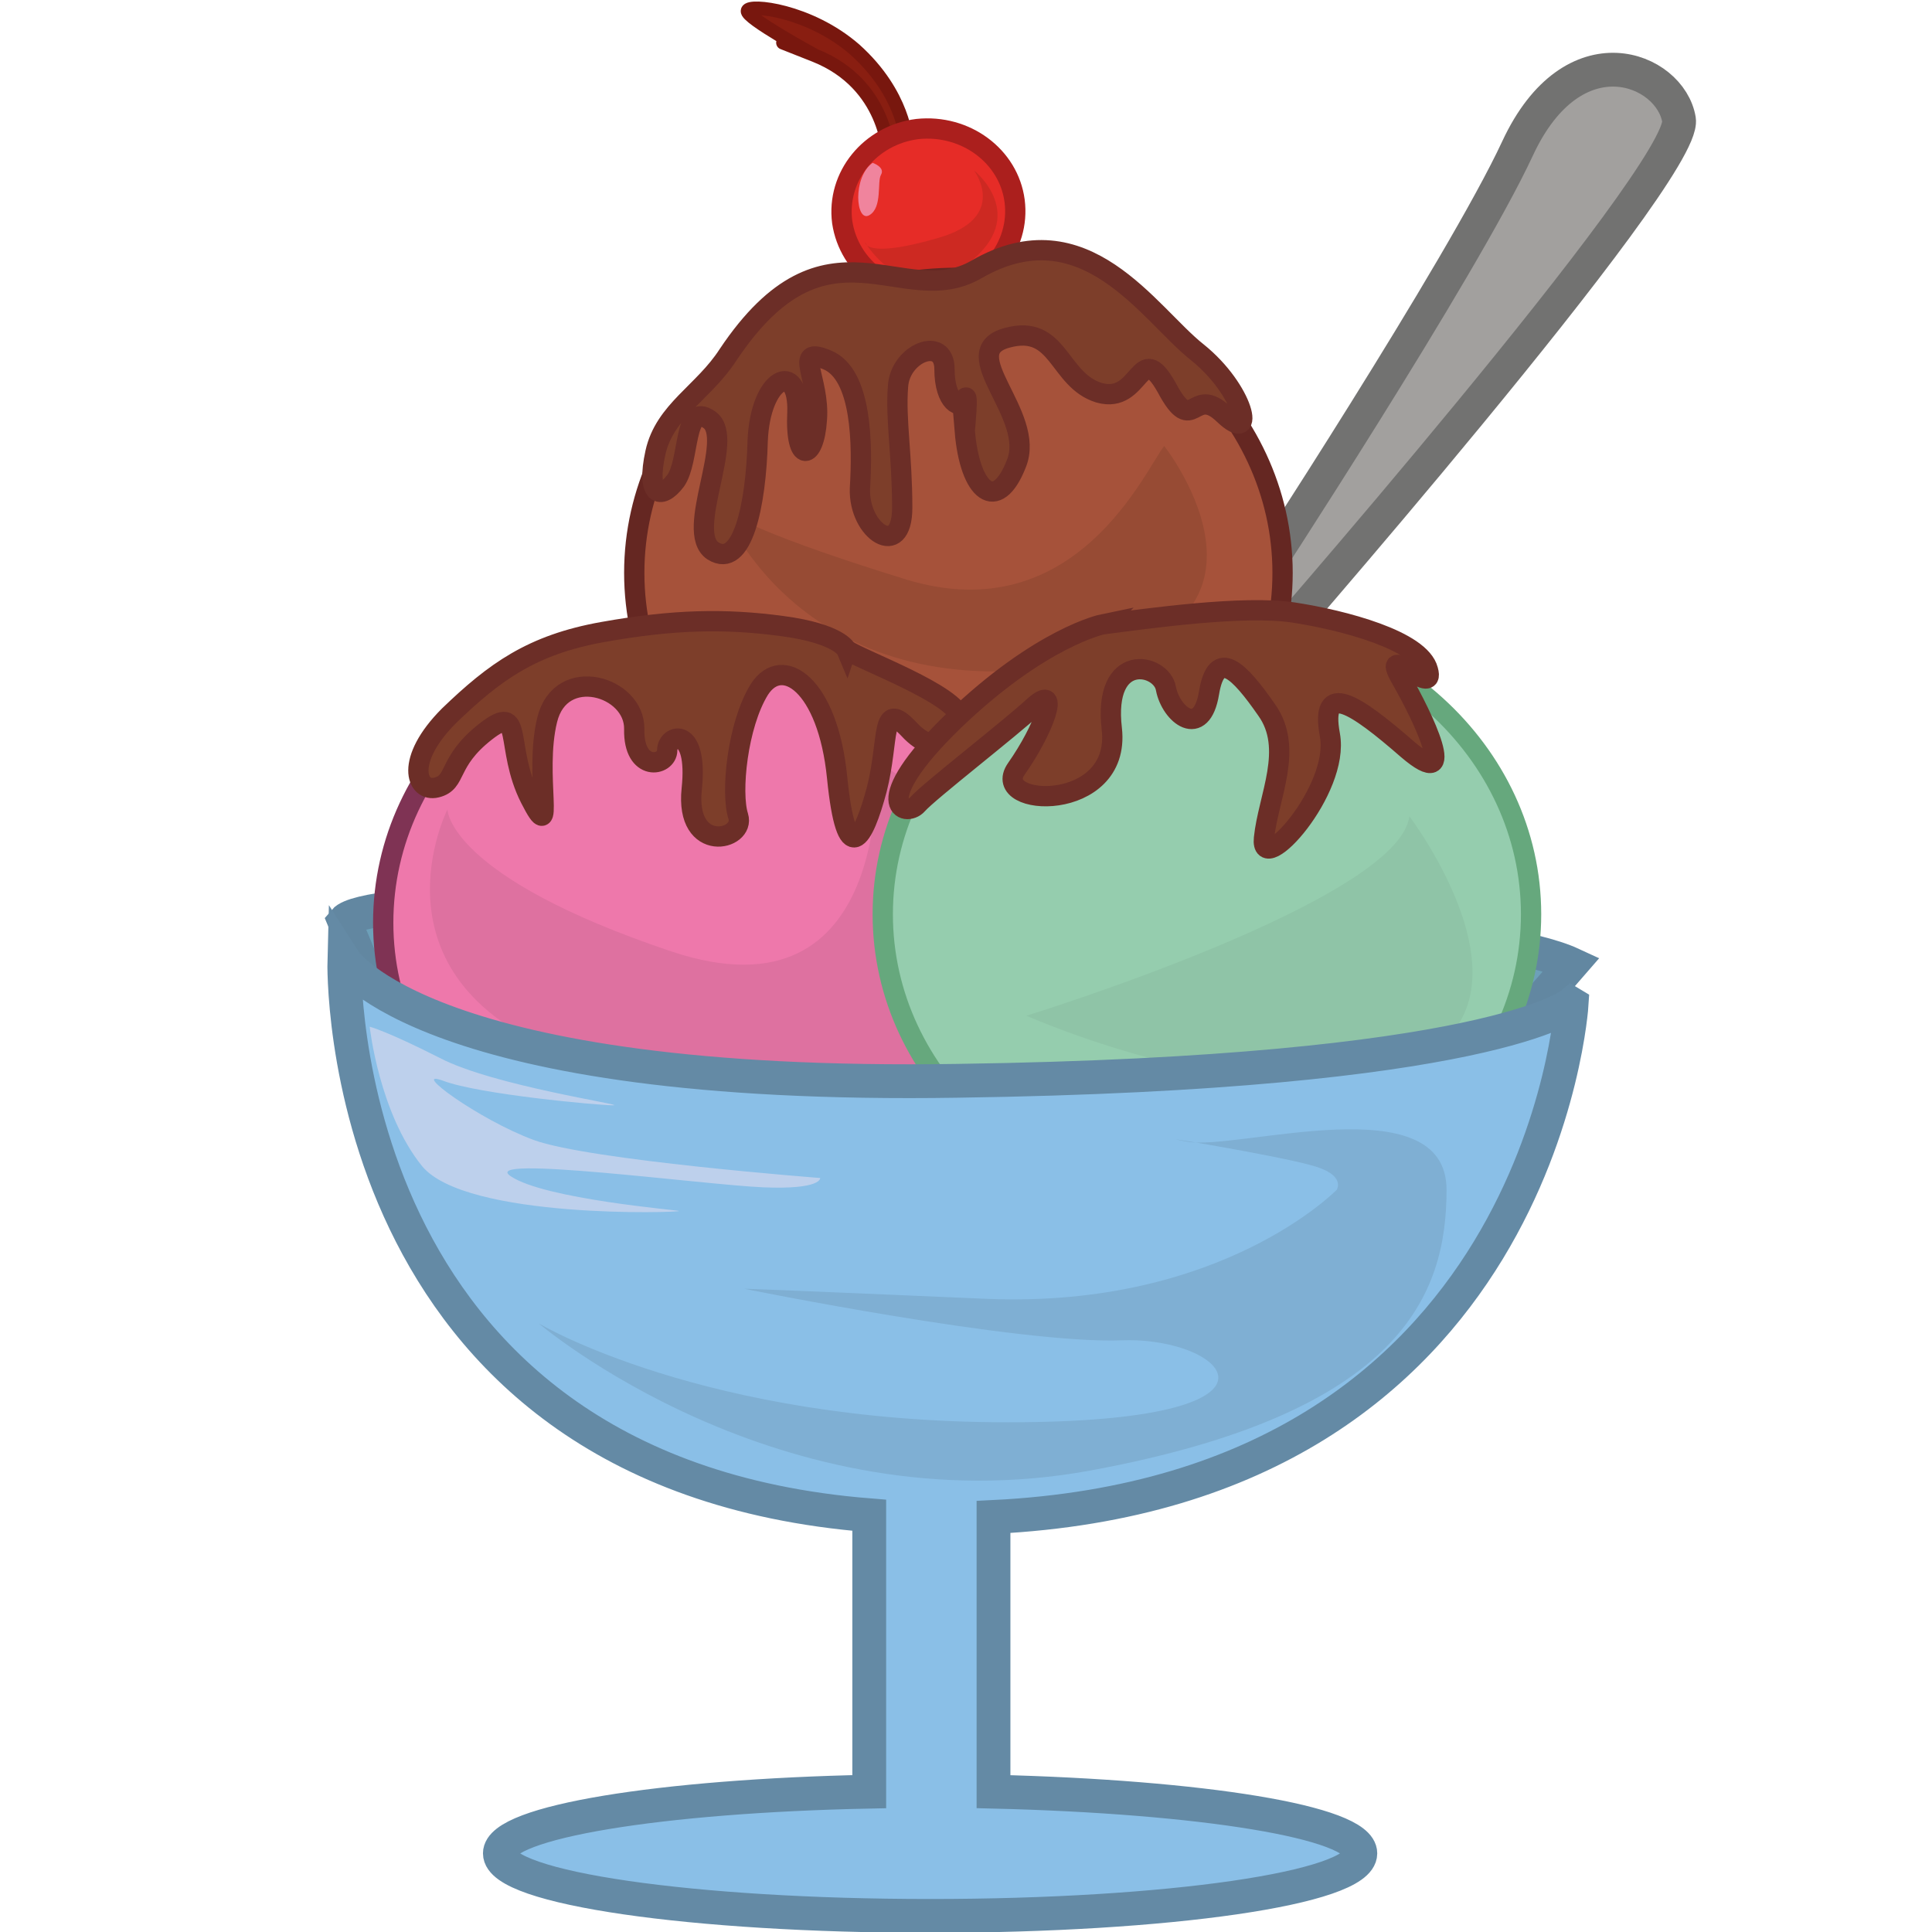 <?xml version="1.0" encoding="UTF-8" standalone="no"?>
<svg
   xmlns:dc="http://purl.org/dc/elements/1.1/"
   xmlns:cc="http://creativecommons.org/ns#"
   xmlns:rdf="http://www.w3.org/1999/02/22-rdf-syntax-ns#"
   xmlns:svg="http://www.w3.org/2000/svg"
   xmlns="http://www.w3.org/2000/svg"
   xmlns:sodipodi="http://sodipodi.sourceforge.net/DTD/sodipodi-0.dtd"
   xmlns:inkscape="http://www.inkscape.org/namespaces/inkscape"
   width="256"
   height="256"
   viewBox="0 0 67.733 67.733"
   version="1.1"
   id="svg3710"
   inkscape:version="1.0.1 (3bc2e813f5, 2020-09-07)"
   sodipodi:docname="Desery.svg">
  <defs
     id="defs3704" />
  <sodipodi:namedview
     id="base"
     pagecolor="#ffffff"
     bordercolor="#666666"
     borderopacity="1.0"
     inkscape:pageopacity="0.0"
     inkscape:pageshadow="2"
     inkscape:zoom="1.4"
     inkscape:cx="98.866752"
     inkscape:cy="125.67406"
     inkscape:document-units="px"
     inkscape:current-layer="layer1"
     inkscape:document-rotation="0"
     showgrid="false"
     units="px"
     inkscape:window-width="1560"
     inkscape:window-height="1040"
     inkscape:window-x="389"
     inkscape:window-y="21"
     inkscape:window-maximized="0" />
  <g
     inkscape:label="Warstwa 1"
     inkscape:groupmode="layer"
     id="layer1">
    <g
       id="g3311-4"
       transform="matrix(0.336,0,0,0.336,-77.031,-63.814)">
      <path
         style="fill:#891e11;fill-opacity:1;fill-rule:nonzero;stroke:#78170e;stroke-width:1.411px;stroke-linecap:butt;stroke-linejoin:miter;stroke-miterlimit:10;stroke-dasharray:none;stroke-opacity:1"
         d="m 321.984,206.032 c 0,0 -0.176,-7.32 -7.673,-10.319 -7.585,-2.999 0,0 0,0 0,0 -7.32,-3.969 -7.056,-4.674 0.176,-0.706 6.438,-0.088 11.201,4.057 5.203,4.674 5.38,9.613 5.38,9.613 z"
         id="path2438-0" />
      <path
         style="fill:#e62c27;fill-opacity:1;fill-rule:nonzero;stroke:#ab1f1d;stroke-width:2.117px;stroke-linecap:butt;stroke-linejoin:miter;stroke-miterlimit:10;stroke-dasharray:none;stroke-opacity:1"
         d="m 335.125,210.883 c 0.617,4.763 -2.91,9.084 -7.849,9.701 -4.939,0.617 -9.437,-2.734 -10.142,-7.497 -0.617,-4.763 2.91,-9.084 7.849,-9.701 5.027,-0.529 9.525,2.822 10.142,7.497 z"
         id="path2440-1" />
      <path
         style="fill:#cd2922;fill-opacity:1;fill-rule:nonzero;stroke:none;stroke-width:0.265"
         d="m 330.892,207.708 c 0,0 3.704,4.939 -3.792,7.056 -7.585,2.205 -7.585,0.441 -7.585,0.441 0,0 4.322,7.32 10.76,2.205 6.526,-5.027 0.617,-9.701 0.617,-9.701 z"
         id="path2442-8" />
      <path
         style="fill:#f0849d;fill-opacity:1;fill-rule:nonzero;stroke:none;stroke-width:0.265"
         d="m 320.308,206.914 c -2.117,1.499 -1.764,6.262 -0.353,5.468 1.411,-0.794 0.794,-3.528 1.235,-4.233 0.441,-0.794 -0.882,-1.235 -0.882,-1.235 z"
         id="path2444-3" />
      <path
         style="fill:#6da0b9;fill-opacity:1;fill-rule:nonzero;stroke:none;stroke-width:0.265"
         d="m 384.69,300.048 c 1.058,-0.882 8.555,-9.525 8.555,-9.525 -15.434,-7.144 -124.001,-9.349 -128.058,-4.498 0,0 2.558,6.085 2.558,6.262 0,0.176 60.854,18.962 66.058,19.491 5.115,0.529 27.252,-0.265 30.339,-0.794 3.175,-0.441 20.549,-10.936 20.549,-10.936 z"
         id="path2446-2" />
      <path
         style="fill:none;stroke:#6287a1;stroke-width:3.528px;stroke-linecap:butt;stroke-linejoin:miter;stroke-miterlimit:10;stroke-dasharray:none;stroke-opacity:1"
         d="m 384.69,300.048 c 1.058,-0.882 8.555,-9.525 8.555,-9.525 -15.434,-7.144 -124.001,-9.349 -128.058,-4.498 0,0 2.558,6.085 2.558,6.262 0,0.176 60.854,18.962 66.058,19.491 5.115,0.529 27.252,-0.265 30.339,-0.794 3.175,-0.441 20.549,-10.936 20.549,-10.936 z"
         id="path2448-3" />
      <path
         style="fill:#a2a09e;fill-opacity:1;fill-rule:nonzero;stroke:none;stroke-width:0.265"
         d="m 360.084,251.1 c 0,0 21.696,-33.161 27.517,-45.685 5.821,-12.524 15.963,-8.378 16.845,-2.999 0.882,5.468 -44.362,57.15 -44.362,57.15 z"
         id="path2450-2" />
      <path
         style="fill:none;stroke:#727271;stroke-width:3.528px;stroke-linecap:butt;stroke-linejoin:miter;stroke-miterlimit:10;stroke-dasharray:none;stroke-opacity:1"
         d="m 360.084,251.1 c 0,0 21.696,-33.161 27.517,-45.685 5.821,-12.524 15.963,-8.378 16.845,-2.999 0.882,5.468 -44.362,57.15 -44.362,57.15 z"
         id="path2452-2" />
      <path
         style="fill:#a6523a;fill-opacity:1;fill-rule:nonzero;stroke:none;stroke-width:0.265"
         d="m 363.083,249.689 c 0,17.022 -15.169,30.78 -33.867,30.78 -18.609,0 -33.778,-13.758 -33.778,-30.78 0,-16.933 15.169,-30.78 33.778,-30.78 18.697,0 33.867,13.847 33.867,30.78 z"
         id="path2454-3" />
      <path
         style="fill:none;stroke:#652722;stroke-width:2.117px;stroke-linecap:butt;stroke-linejoin:miter;stroke-miterlimit:10;stroke-dasharray:none;stroke-opacity:1"
         d="m 363.083,249.689 c 0,17.022 -15.169,30.78 -33.867,30.78 -18.609,0 -33.778,-13.758 -33.778,-30.78 0,-16.933 15.169,-30.78 33.778,-30.78 18.697,0 33.867,13.847 33.867,30.78 z"
         id="path2456-4" />
      <path
         style="fill:#ee78ab;fill-opacity:1;fill-rule:nonzero;stroke:none;stroke-width:0.265"
         d="m 337.242,286.201 c 0,17.022 -15.169,30.868 -33.955,30.868 -18.785,0 -34.043,-13.847 -34.043,-30.868 0,-17.11 15.258,-30.956 34.043,-30.956 18.785,0 33.955,13.847 33.955,30.956 z"
         id="path2458-5" />
      <path
         style="fill:none;stroke:#7f3354;stroke-width:2.117px;stroke-linecap:butt;stroke-linejoin:miter;stroke-miterlimit:10;stroke-dasharray:none;stroke-opacity:1"
         d="m 337.242,286.201 c 0,17.022 -15.169,30.868 -33.955,30.868 -18.785,0 -34.043,-13.847 -34.043,-30.868 0,-17.11 15.258,-30.956 34.043,-30.956 18.785,0 33.955,13.847 33.955,30.956 z"
         id="path2460-7" />
      <path
         style="fill:#974b34;fill-opacity:1;fill-rule:nonzero;stroke:none;stroke-width:0.265"
         d="m 350.735,236.46 c -1.94,2.381 -9.172,19.315 -26.899,13.935 -17.727,-5.468 -19.138,-7.408 -19.138,-7.408 0,0 7.585,20.108 34.572,16.581 26.988,-3.44 11.465,-23.107 11.465,-23.107 z"
         id="path2462-9" />
      <path
         style="fill:#de71a0;fill-opacity:1;fill-rule:nonzero;stroke:none;stroke-width:0.265"
         d="m 320.661,269.444 c 0,0 1.94,27.517 -21.343,19.756 -23.372,-7.849 -23.372,-14.817 -23.372,-14.817 0,0 -8.731,17.286 11.994,25.488 20.726,8.202 48.86,9.349 47.36,-7.585 -1.499,-16.933 -14.64,-22.842 -14.64,-22.842 z"
         id="path2464-0" />
      <path
         style="fill:#95cdae;fill-opacity:1;fill-rule:nonzero;stroke:none;stroke-width:0.265"
         d="m 389.012,285.319 c 0,17.022 -15.169,30.78 -33.778,30.78 -18.697,0 -33.867,-13.758 -33.867,-30.78 0,-17.022 15.169,-30.78 33.867,-30.78 18.609,0 33.778,13.758 33.778,30.78 z"
         id="path2466-1" />
      <path
         style="fill:none;stroke:#66a87d;stroke-width:2.117px;stroke-linecap:butt;stroke-linejoin:miter;stroke-miterlimit:10;stroke-dasharray:none;stroke-opacity:1"
         d="m 389.012,285.319 c 0,17.022 -15.169,30.78 -33.778,30.78 -18.697,0 -33.867,-13.758 -33.867,-30.78 0,-17.022 15.169,-30.78 33.867,-30.78 18.609,0 33.778,13.758 33.778,30.78 z"
         id="path2468-5" />
      <path
         style="fill:#8fc4a7;fill-opacity:1;fill-rule:nonzero;stroke:none;stroke-width:0.265"
         d="m 376.312,275.089 c -1.058,8.819 -39.952,20.814 -39.952,20.814 0,0 25.135,11.201 39.952,4.939 14.817,-6.262 0,-25.753 0,-25.753 z"
         id="path2470-1" />
      <path
         style="fill:#8abfe7;fill-opacity:1;fill-rule:nonzero;stroke:none;stroke-width:0.265"
         d="m 393.245,294.668 c 0,0 -8.467,7.232 -64.029,8.026 -55.474,0.882 -64.029,-12.524 -64.029,-12.524 0,0 -1.411,53.358 54.769,57.856 0,28.84 0,28.84 0,28.84 -21.784,0.441 -38.541,3.175 -38.541,6.438 0,3.616 20.108,6.526 44.891,6.526 24.783,0 44.891,-2.91 44.891,-6.526 0,-3.263 -16.581,-5.909 -38.276,-6.438 0,-28.663 0,-28.663 0,-28.663 57.238,-2.822 60.325,-53.534 60.325,-53.534 z"
         id="path2472-5" />
      <path
         style="fill:none;stroke:#648aa5;stroke-width:3.528px;stroke-linecap:butt;stroke-linejoin:miter;stroke-miterlimit:10;stroke-dasharray:none;stroke-opacity:1"
         d="m 393.245,294.668 c 0,0 -8.467,7.232 -64.029,8.026 -55.474,0.882 -64.029,-12.524 -64.029,-12.524 0,0 -1.411,53.358 54.769,57.856 0,28.84 0,28.84 0,28.84 -21.784,0.441 -38.541,3.175 -38.541,6.438 0,3.616 20.108,6.526 44.891,6.526 24.783,0 44.891,-2.91 44.891,-6.526 0,-3.263 -16.581,-5.909 -38.276,-6.438 0,-28.663 0,-28.663 0,-28.663 57.238,-2.822 60.325,-53.534 60.325,-53.534 z"
         id="path2474-2" />
      <path
         style="fill:#7d3e2a;fill-opacity:1;fill-rule:nonzero;stroke:#6c2e27;stroke-width:2.117px;stroke-linecap:butt;stroke-linejoin:miter;stroke-miterlimit:10;stroke-dasharray:none;stroke-opacity:1"
         d="m 317.574,257.714 c 1.499,1.058 11.465,4.674 11.906,7.144 0.353,2.381 -2.469,4.322 -5.38,1.147 -2.999,-3.175 -2.028,1.058 -3.351,6.262 -1.411,5.292 -3.175,8.467 -4.145,-1.235 -0.97,-9.701 -5.733,-12.876 -8.114,-9.172 -2.293,3.704 -2.999,10.76 -2.205,13.229 0.794,2.558 -5.556,3.969 -4.851,-2.822 0.706,-6.703 -2.558,-5.733 -2.558,-4.057 0,1.676 -3.528,2.293 -3.44,-2.205 0.088,-4.498 -7.673,-6.791 -9.084,-0.97 -1.411,5.733 0.97,13.582 -1.764,8.202 -2.734,-5.38 -0.617,-10.142 -4.674,-6.967 -4.057,3.175 -2.91,5.292 -5.115,5.821 -2.117,0.529 -3.351,-2.822 1.323,-7.497 4.763,-4.586 8.643,-7.408 16.051,-8.731 7.408,-1.323 12.788,-1.411 18.697,-0.617 5.997,0.794 6.703,2.469 6.703,2.469 z"
         id="path2476-9" />
      <path
         style="fill:#7d3e2a;fill-opacity:1;fill-rule:nonzero;stroke:#6c2e27;stroke-width:2.117px;stroke-linecap:butt;stroke-linejoin:miter;stroke-miterlimit:10;stroke-dasharray:none;stroke-opacity:1"
         d="m 329.922,234.872 c 0.529,6.438 3.351,8.643 5.38,3.44 2.117,-5.115 -6.526,-11.642 -0.97,-13.141 5.468,-1.499 5.292,4.41 9.613,5.733 4.41,1.235 4.145,-5.733 7.056,-0.529 2.822,5.292 2.646,-0.441 5.997,2.822 3.351,3.175 2.117,-2.558 -2.822,-6.526 -5.027,-3.969 -11.73,-15.169 -23.019,-8.643 -7.761,4.498 -15.61,-6.526 -25.929,8.908 -2.558,3.969 -6.615,5.821 -7.585,10.231 -0.97,4.41 0.529,5.027 2.117,2.91 1.499,-2.117 0.794,-8.29 3.528,-6.35 2.734,1.94 -2.646,11.642 0.353,13.67 3.087,1.94 4.498,-4.763 4.674,-11.465 0.265,-6.703 4.322,-8.467 4.145,-2.999 -0.265,5.468 1.764,5.027 2.028,0.794 0.353,-4.233 -2.558,-7.761 1.058,-6.262 3.704,1.499 3.704,8.996 3.44,13.406 -0.176,4.498 4.41,7.497 4.41,2.028 0,-5.468 -0.706,-9.172 -0.441,-12.612 0.176,-3.528 4.851,-5.38 4.851,-1.852 0,3.528 1.764,4.322 2.117,3.175 0.441,-1.235 0,3.263 0,3.263 z"
         id="path2478-0" />
      <path
         style="fill:#7fafd3;fill-opacity:1;fill-rule:nonzero;stroke:none;stroke-width:0.265"
         d="m 368.727,314.071 c 0,0 -11.994,12.347 -36.424,11.377 -24.43,-1.058 -25.4,-1.058 -25.4,-1.058 0,0 28.663,5.821 39.511,5.38 10.848,-0.353 19.667,8.555 -11.994,8.555 -31.75,0 -48.948,-10.319 -48.948,-10.319 0,0 25.047,21.343 57.591,15.346 32.456,-5.997 37.13,-18.344 37.13,-29.281 0,-11.024 -21.872,-4.057 -27.076,-5.027 -5.203,-0.97 9.26,1.411 12.965,2.469 3.704,0.97 2.646,2.558 2.646,2.558 z"
         id="path2480-1" />
      <path
         style="fill:#bdd0ec;fill-opacity:1;fill-rule:nonzero;stroke:none;stroke-width:0.265"
         d="m 267.833,297.049 c 0,0 0.97,8.996 5.468,14.552 4.586,5.556 26.988,4.851 26.811,4.674 -0.088,-0.088 -14.023,-1.235 -17.551,-3.616 -3.528,-2.293 20.108,0.882 26.282,1.147 6.174,0.265 5.997,-0.97 5.997,-0.97 0,0 -24.165,-1.852 -29.898,-3.969 -5.733,-2.117 -13.053,-7.497 -9.437,-6.174 3.704,1.411 16.14,2.558 17.727,2.558 1.587,0 -12.524,-2.028 -18.08,-4.939 -5.556,-2.822 -7.32,-3.263 -7.32,-3.263 z"
         id="path2482-8" />
      <path
         style="fill:#7d3e2a;fill-opacity:1;fill-rule:nonzero;stroke:#6c2e27;stroke-width:2.117px;stroke-linecap:butt;stroke-linejoin:miter;stroke-miterlimit:10;stroke-dasharray:none;stroke-opacity:1"
         d="m 344.297,255.069 c 4.763,-0.617 14.728,-2.028 19.932,-1.235 5.203,0.794 13.229,2.91 14.023,5.997 0.882,3.087 -5.115,-3.175 -2.822,0.882 2.293,3.969 6.174,12.083 0.706,7.408 -5.468,-4.763 -9.172,-7.232 -8.114,-1.499 1.058,5.733 -7.32,14.993 -6.879,10.76 0.441,-4.322 3.175,-9.349 0.265,-13.406 -2.822,-4.057 -5.203,-6.526 -5.997,-1.764 -0.794,4.851 -3.969,2.293 -4.498,-0.441 -0.441,-2.646 -6.615,-3.969 -5.644,4.233 0.97,8.819 -12.788,8.202 -9.966,4.145 2.91,-4.145 4.586,-8.908 1.94,-6.615 -2.558,2.381 -11.113,8.996 -12.259,10.319 -1.235,1.411 -5.292,0.088 3.792,-8.731 9.084,-8.731 15.522,-10.054 15.522,-10.054 z"
         id="path2484-1" />
    </g>
  </g>
</svg>
